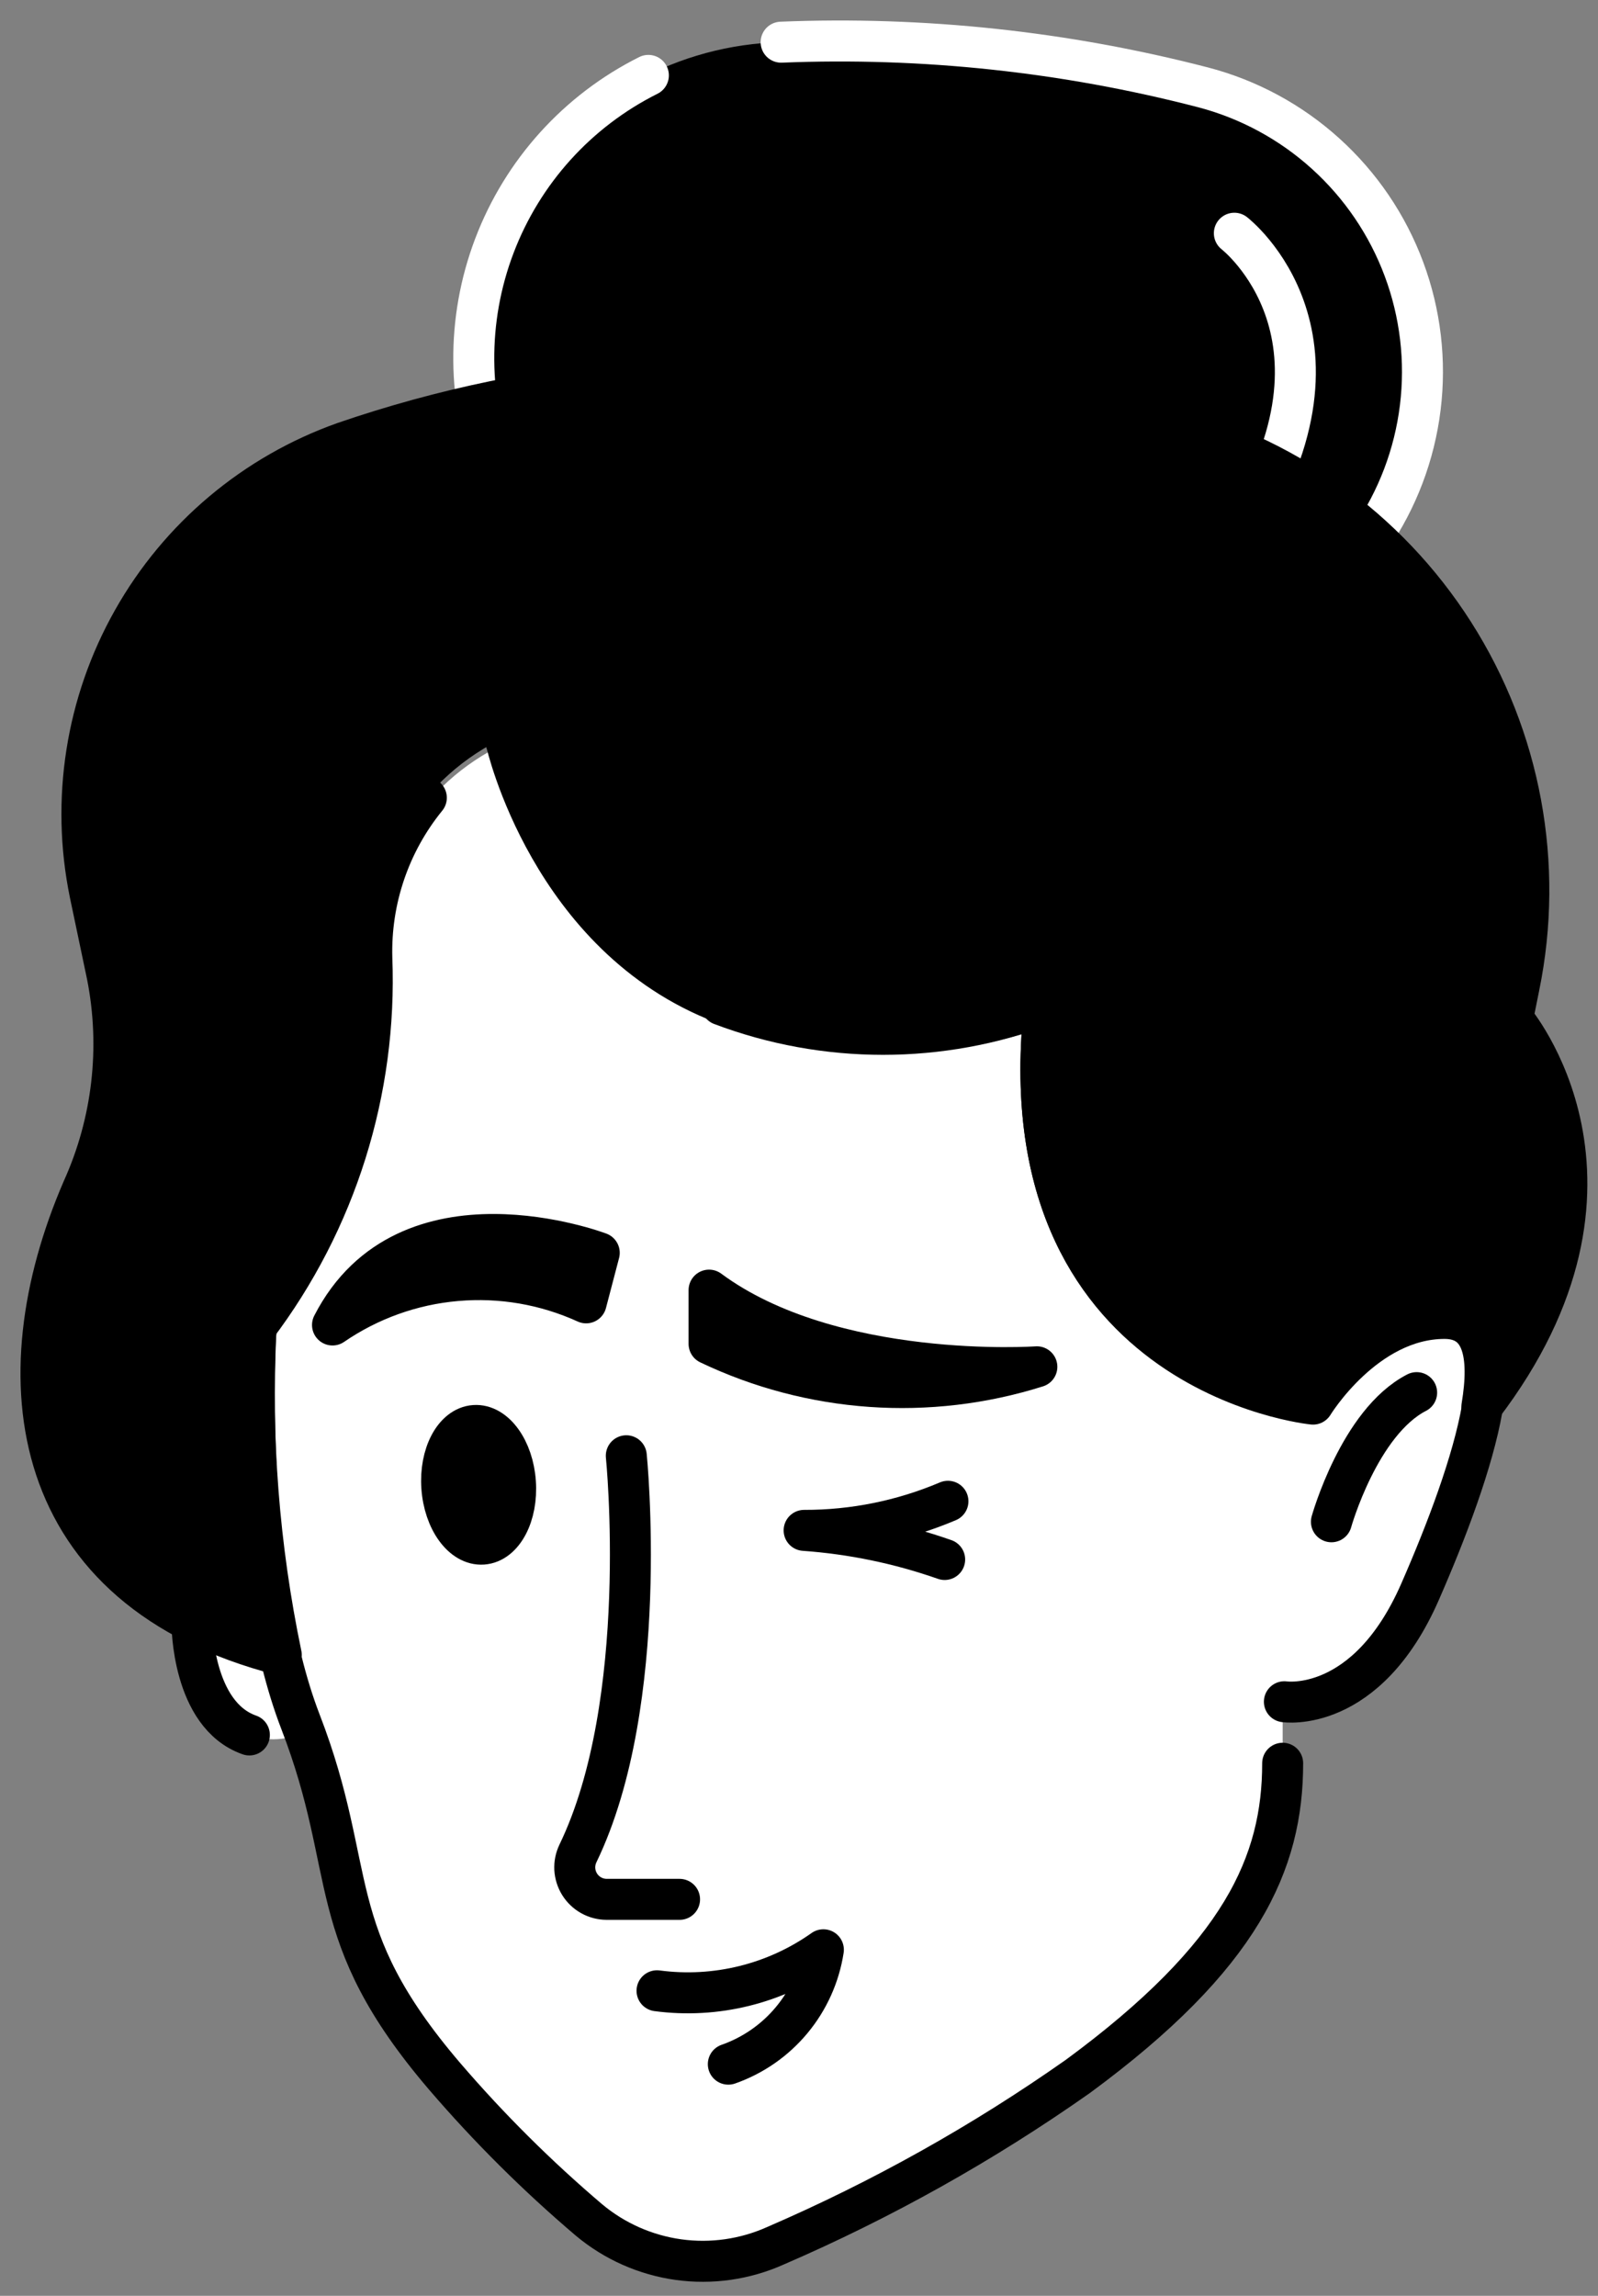 <svg width="39" height="56" viewBox="0 0 39 56" fill="none" xmlns="http://www.w3.org/2000/svg">
<rect x="0" y="0" width="39" height="56" fill="#808080" stroke="none"/>
<path d="M13.226 14.399C18.27 13.641 23.416 13.906 28.356 15.179C29.25 15.393 30.116 15.712 30.936 16.129C31.895 15.235 32.741 14.228 33.456 13.129C34.108 12.18 34.522 11.088 34.663 9.945C34.804 8.802 34.668 7.642 34.266 6.563C33.863 5.484 33.207 4.518 32.353 3.746C31.498 2.974 30.47 2.419 29.356 2.129C25.998 1.259 22.531 0.889 19.066 1.029C17.82 1.057 16.601 1.386 15.51 1.988C14.419 2.589 13.491 3.446 12.803 4.484C12.115 5.523 11.689 6.712 11.561 7.951C11.432 9.19 11.605 10.441 12.066 11.599L13.226 14.399Z" fill="black"/>
<path d="M15.824 1.839C14.094 2.704 12.753 4.187 12.066 5.995C11.378 7.803 11.396 9.803 12.114 11.599L13.224 14.399" stroke="white" stroke-linecap="round" stroke-linejoin="round"/>
<path d="M28.355 15.179C29.249 15.393 30.115 15.712 30.934 16.129C31.893 15.235 32.74 14.228 33.455 13.129C34.107 12.18 34.521 11.088 34.662 9.945C34.803 8.802 34.667 7.642 34.264 6.563C33.862 5.484 33.206 4.518 32.351 3.746C31.497 2.974 30.469 2.419 29.355 2.129C25.997 1.259 22.53 0.889 19.064 1.029" stroke="white" stroke-linecap="round" stroke-linejoin="round"/>
<path d="M30.125 5.689C30.125 5.689 33.475 8.269 30.125 13.249" stroke="white" stroke-linecap="round" stroke-linejoin="round"/>
<path d="M6.244 32.509C6.244 32.509 5.904 38.299 7.334 41.999C8.764 45.699 7.834 47.119 10.854 50.649C11.934 51.906 13.111 53.076 14.374 54.149C14.997 54.67 15.754 55.005 16.559 55.117C17.363 55.228 18.183 55.111 18.924 54.779C21.519 53.659 23.992 52.275 26.304 50.649C30.304 47.709 31.304 45.439 31.304 43.009V41.509C31.304 41.509 33.304 41.819 34.614 38.829C35.924 35.839 37.154 32.119 35.214 32.119C33.274 32.119 32.004 34.209 32.004 34.209C32.004 34.209 24.494 33.509 25.494 24.509C22.952 25.469 20.147 25.469 17.604 24.509C13.384 22.899 12.314 18.139 12.314 18.139C11.305 18.615 10.459 19.378 9.883 20.334C9.306 21.289 9.025 22.394 9.074 23.509C9.201 26.746 8.2 29.927 6.244 32.509Z" fill="white"/>
<path d="M7.336 41.969C7.145 41.466 6.988 40.952 6.866 40.429C6.111 40.241 5.38 39.969 4.686 39.619C4.686 39.619 4.686 41.819 6.086 42.319C6.304 42.401 6.536 42.436 6.769 42.422C7.002 42.409 7.229 42.346 7.436 42.239C7.396 42.149 7.366 42.059 7.336 41.969Z" fill="white"/>
<path d="M6.244 32.509C6.244 32.509 5.904 38.299 7.334 41.999C8.764 45.699 7.834 47.119 10.854 50.649C11.934 51.906 13.111 53.076 14.374 54.149C14.997 54.67 15.754 55.005 16.559 55.117C17.363 55.228 18.183 55.111 18.924 54.779C21.519 53.659 23.992 52.275 26.304 50.649C30.304 47.709 31.304 45.439 31.304 43.009" stroke="black" stroke-linecap="round" stroke-linejoin="round"/>
<path d="M31.346 41.509C31.346 41.509 33.346 41.819 34.656 38.829C35.965 35.839 37.196 32.119 35.255 32.119C33.316 32.119 32.045 34.209 32.045 34.209C32.045 34.209 24.495 33.509 25.495 24.509C22.953 25.47 20.148 25.47 17.605 24.509" stroke="black" stroke-linecap="round" stroke-linejoin="round"/>
<path d="M36.925 24.849L37.085 24.059C37.692 21.089 37.121 17.999 35.492 15.442C33.863 12.886 31.304 11.063 28.355 10.359C19.555 8.259 12.945 9.199 8.405 10.789C6.217 11.564 4.383 13.105 3.242 15.127C2.1 17.148 1.729 19.515 2.195 21.789L2.615 23.789C2.964 25.549 2.754 27.374 2.015 29.009C0.015 33.629 0.645 38.769 6.865 40.369C6.317 37.74 6.108 35.051 6.245 32.369C8.201 29.787 9.201 26.606 9.075 23.369C9.023 22.244 9.307 21.13 9.892 20.169C10.476 19.207 11.334 18.441 12.355 17.969C12.355 17.969 13.425 22.729 17.645 24.339C20.155 25.344 22.944 25.405 25.495 24.509C24.495 33.509 32.045 34.249 32.045 34.249C32.045 34.249 33.315 32.159 35.255 32.159C36.195 32.159 36.375 33.049 36.165 34.309C40.355 28.839 36.925 24.849 36.925 24.849Z" fill="black"/>
<path d="M15.825 9.259C13.297 9.451 10.803 9.965 8.405 10.789C6.217 11.564 4.383 13.105 3.242 15.127C2.1 17.148 1.729 19.515 2.195 21.789L2.615 23.789C2.964 25.549 2.754 27.374 2.015 29.009C0.015 33.629 0.645 38.769 6.865 40.369C6.317 37.74 6.108 35.051 6.245 32.369C8.201 29.787 9.201 26.606 9.075 23.369C9.036 21.948 9.508 20.561 10.405 19.459" stroke="black" stroke-linecap="round" stroke-linejoin="round"/>
<path d="M12.355 18.099C12.355 18.099 13.425 22.859 17.645 24.469C20.171 25.432 22.96 25.447 25.495 24.509C24.495 33.509 32.045 34.249 32.045 34.249C32.045 34.249 33.316 32.159 35.255 32.159C36.196 32.159 36.376 33.049 36.166 34.309C40.346 28.839 36.916 24.849 36.916 24.849L37.075 24.059C37.683 21.089 37.111 17.999 35.482 15.443C33.853 12.886 31.294 11.063 28.346 10.359" stroke="black" stroke-linecap="round" stroke-linejoin="round"/>
<path d="M15.285 35.509C15.285 35.509 15.895 41.509 14.105 45.209C14.048 45.328 14.021 45.459 14.028 45.591C14.036 45.722 14.076 45.85 14.146 45.962C14.216 46.074 14.313 46.166 14.428 46.23C14.544 46.295 14.673 46.328 14.805 46.329H16.585" stroke="black" stroke-linecap="round" stroke-linejoin="round"/>
<path d="M11.783 37.664C12.279 37.629 12.635 36.953 12.579 36.154C12.523 35.355 12.075 34.736 11.579 34.771C11.084 34.806 10.727 35.482 10.783 36.28C10.839 37.079 11.287 37.699 11.783 37.664Z" fill="black"/>
<path d="M11.783 37.664C12.279 37.629 12.635 36.953 12.579 36.154C12.523 35.355 12.075 34.736 11.579 34.771C11.084 34.806 10.727 35.482 10.783 36.28C10.839 37.079 11.287 37.699 11.783 37.664Z" stroke="black" stroke-linecap="round" stroke-linejoin="round"/>
<path d="M32.494 37.119C32.494 37.119 33.174 34.689 34.574 33.969" stroke="black" stroke-linecap="round" stroke-linejoin="round"/>
<path d="M4.686 39.619C4.686 39.619 4.686 41.829 6.086 42.319" stroke="black" stroke-linecap="round" stroke-linejoin="round"/>
<path d="M8.115 32.319C9.013 31.703 10.055 31.33 11.139 31.236C12.224 31.141 13.314 31.328 14.305 31.779L14.625 30.559C14.625 30.559 9.935 28.779 8.115 32.319Z" fill="black"/>
<path d="M8.115 32.319C9.013 31.703 10.055 31.33 11.139 31.236C12.224 31.141 13.314 31.328 14.305 31.779L14.625 30.559C14.625 30.559 9.935 28.779 8.115 32.319Z" stroke="black" stroke-linecap="round" stroke-linejoin="round"/>
<path d="M25.305 33.339C25.305 33.339 20.305 33.689 17.305 31.469V32.779C19.804 33.972 22.663 34.172 25.305 33.339Z" fill="black"/>
<path d="M25.305 33.339C25.305 33.339 20.305 33.689 17.305 31.469V32.779C19.804 33.972 22.663 34.172 25.305 33.339V33.339Z" stroke="black" stroke-linecap="round" stroke-linejoin="round"/>
<path d="M12.355 18.099C11.855 16.557 11.585 14.949 11.555 13.329" stroke="black" stroke-linecap="round" stroke-linejoin="round"/>
<path d="M15.824 19.509C15.824 19.509 17.294 23.129 22.654 22.359" stroke="black" stroke-linecap="round" stroke-linejoin="round"/>
<path d="M6.245 32.509C5.669 33.412 4.918 34.191 4.035 34.799" stroke="black" stroke-linecap="round" stroke-linejoin="round"/>
<path d="M23.135 36.619C22.025 37.09 20.831 37.332 19.625 37.329C20.795 37.412 21.948 37.651 23.055 38.039" stroke="black" stroke-linecap="round" stroke-linejoin="round"/>
<path d="M16.035 48.559C17.466 48.749 18.916 48.392 20.095 47.559C19.997 48.191 19.73 48.784 19.321 49.275C18.913 49.766 18.378 50.138 17.775 50.349" stroke="black" stroke-linecap="round" stroke-linejoin="round"/>
</svg>
